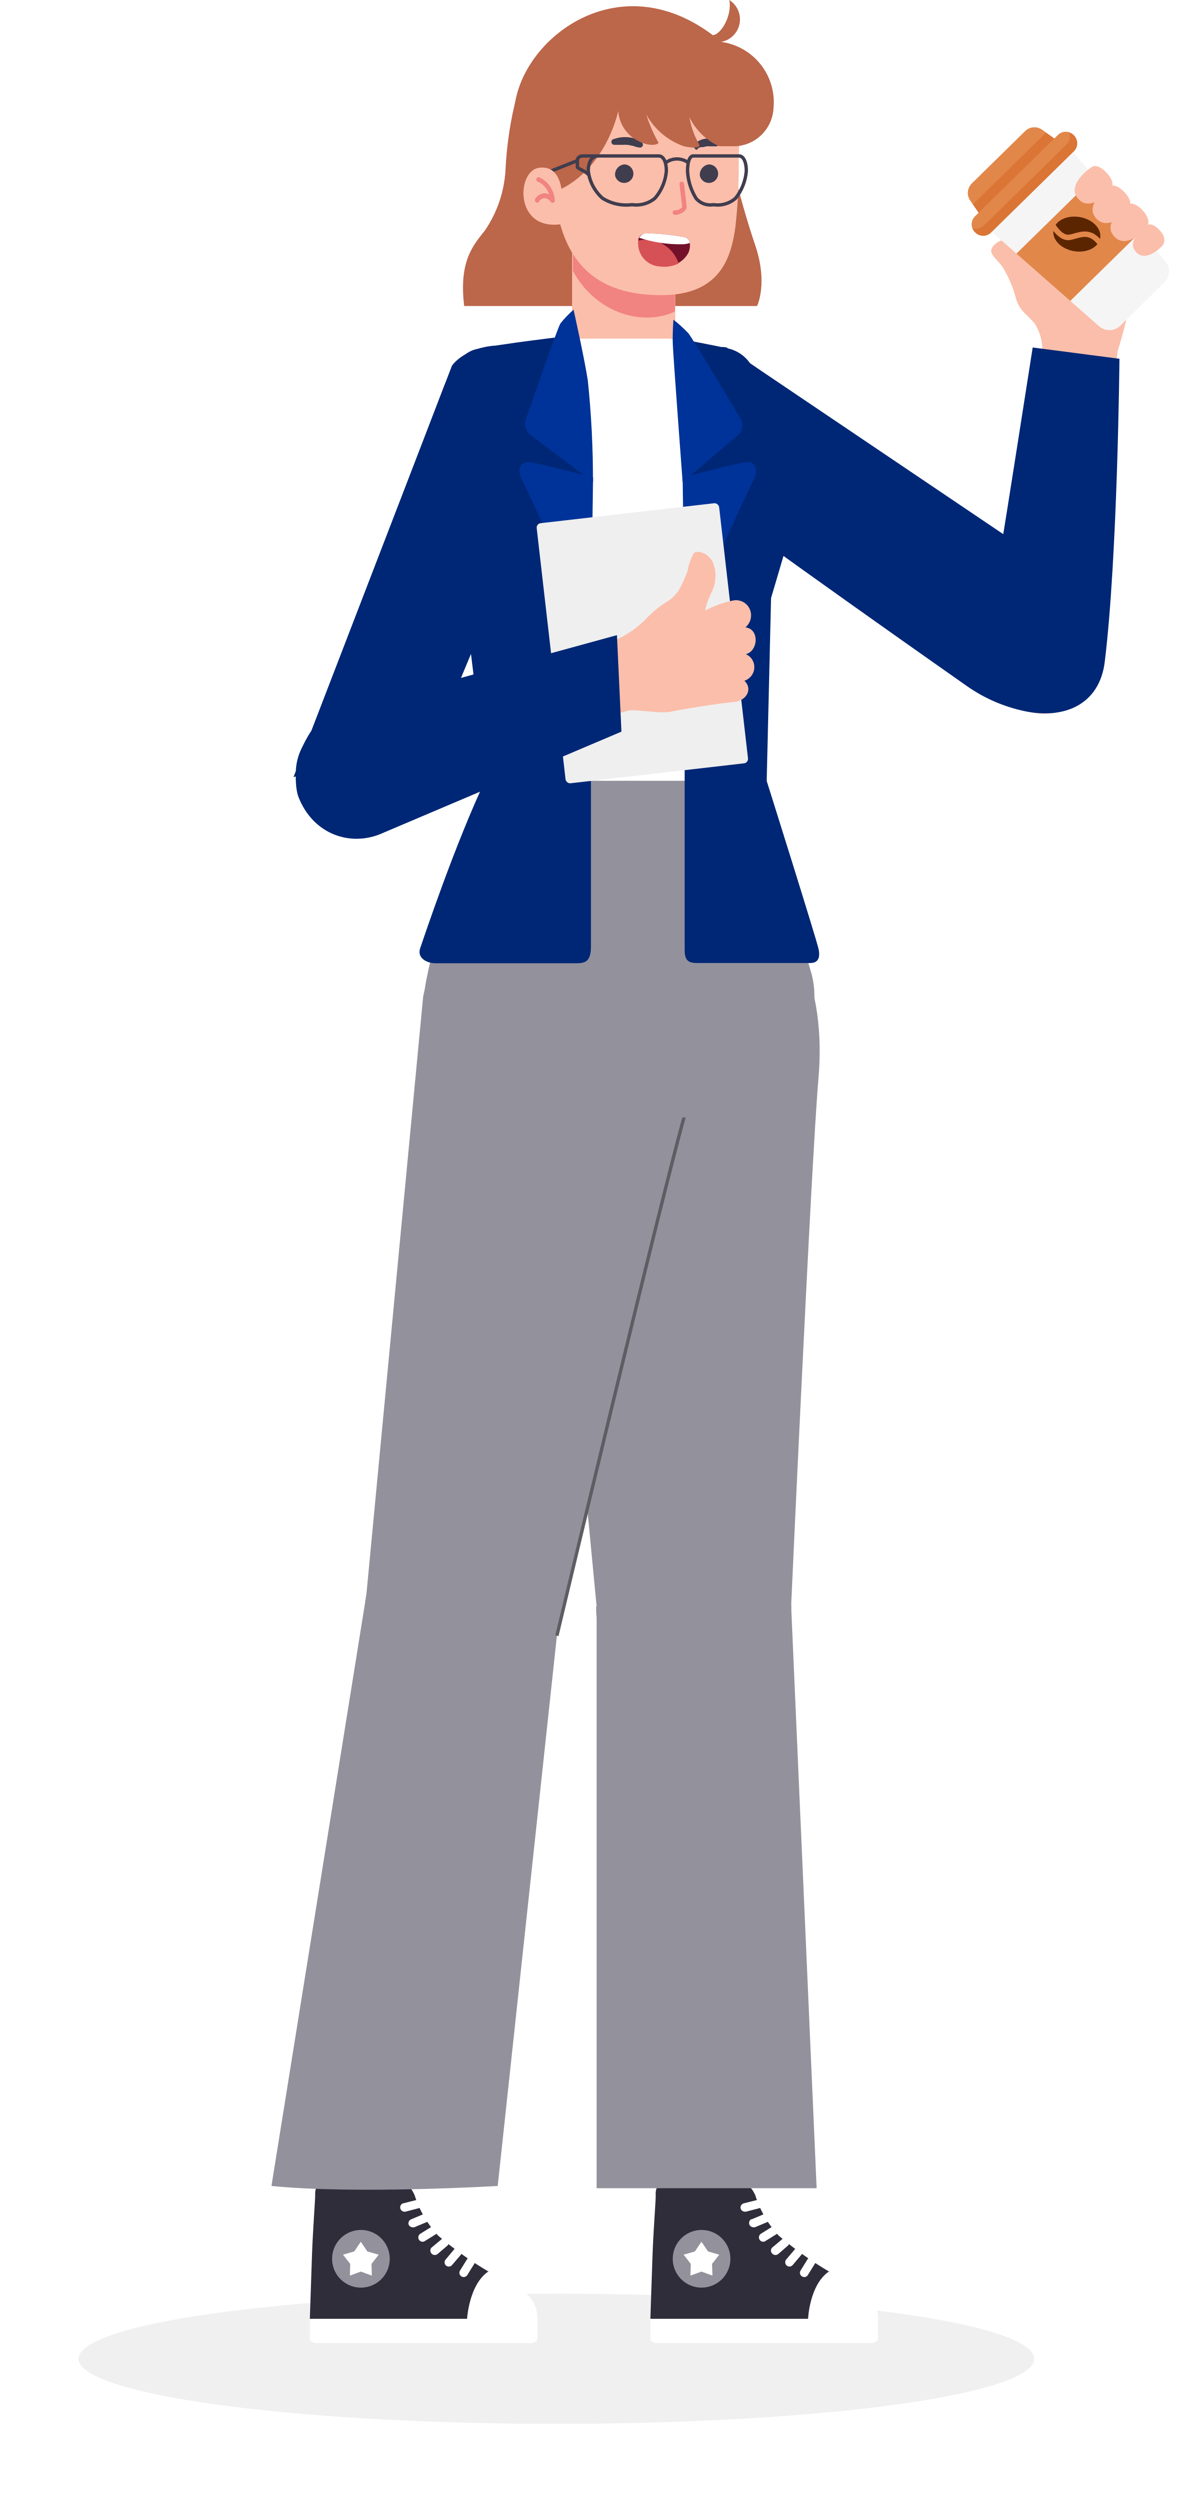 <svg width="267" height="557" viewBox="0 0 267 557" fill="none" xmlns="http://www.w3.org/2000/svg">
<path d="M115.201 21.206C113.761 26.716 112.906 32.364 112.652 38.054C112.35 42.79 110.783 47.358 108.115 51.282C105.566 54.57 102.227 57.986 103.451 68.181H168.727C168.727 68.181 171.275 63.084 168.217 54.341C164.614 43.548 161.962 32.461 160.29 21.206H115.201Z" fill="#BC664A"/>
<path d="M127.5 51V74.764C127.5 74.764 129.228 82.965 140.805 82.965C143.103 83.176 145.389 82.423 147.192 80.861C148.995 79.299 150.179 77.048 150.5 74.568V51H127.5Z" fill="#FBBEAA"/>
<path d="M150.426 69.405C143.238 72.795 132.763 69.761 127.69 60.356V51.282H150.426V69.405Z" fill="#F18380"/>
<path d="M164.623 34.74C164.732 39.924 164.502 45.109 163.935 50.263C162.992 57.603 160.392 65.76 147.367 65.76C134.343 65.76 127.741 59.897 124.937 50.263C123.255 44.426 119.84 35.836 121.242 25.87C122.643 15.904 128.633 9.43 142.779 9.048C156.925 8.665 166.178 15.038 164.623 34.74Z" fill="#FBBEAA"/>
<path d="M137.095 39.175C137.186 39.551 137.38 39.893 137.656 40.164C137.931 40.434 138.277 40.622 138.654 40.706C139.031 40.79 139.424 40.766 139.788 40.638C140.152 40.51 140.473 40.282 140.714 39.98C140.956 39.679 141.107 39.316 141.153 38.932C141.198 38.549 141.134 38.16 140.97 37.811C140.805 37.462 140.546 37.165 140.222 36.956C139.897 36.747 139.521 36.633 139.134 36.627C138.831 36.655 138.537 36.744 138.268 36.889C138 37.033 137.764 37.23 137.574 37.468C137.383 37.706 137.243 37.98 137.161 38.273C137.079 38.566 137.056 38.873 137.095 39.175Z" fill="#403D4F"/>
<path d="M155.982 39.175C156.073 39.551 156.267 39.893 156.543 40.164C156.818 40.434 157.164 40.622 157.541 40.706C157.918 40.79 158.311 40.766 158.675 40.638C159.039 40.51 159.36 40.282 159.602 39.98C159.843 39.679 159.995 39.316 160.04 38.932C160.085 38.549 160.022 38.16 159.857 37.811C159.692 37.462 159.433 37.165 159.109 36.956C158.784 36.747 158.408 36.633 158.021 36.627C157.72 36.658 157.427 36.749 157.16 36.895C156.894 37.041 156.659 37.238 156.469 37.475C156.28 37.712 156.139 37.984 156.055 38.276C155.972 38.568 155.947 38.874 155.982 39.175Z" fill="#403D4F"/>
<path d="M143.238 31.962C143.238 31.962 143.238 31.962 143.034 31.759C142.829 31.559 142.597 31.387 142.346 31.249C142.024 31.065 141.682 30.919 141.326 30.816C140.497 30.588 139.636 30.502 138.778 30.561C138.417 30.579 138.059 30.63 137.707 30.713L136.713 30.994C136.549 31.047 136.412 31.162 136.331 31.314C136.25 31.466 136.232 31.644 136.28 31.809C136.322 31.94 136.403 32.054 136.513 32.136C136.622 32.218 136.755 32.264 136.891 32.268H138.803C139.134 32.243 139.466 32.243 139.797 32.268C140.125 32.298 140.449 32.358 140.766 32.447C141.097 32.447 141.326 32.625 141.581 32.651C141.763 32.727 141.95 32.787 142.142 32.829H142.371C142.531 32.898 142.71 32.902 142.872 32.84C143.034 32.778 143.166 32.655 143.238 32.498C143.276 32.409 143.295 32.314 143.295 32.217C143.295 32.121 143.276 32.026 143.238 31.937V31.962Z" fill="#403D4F"/>
<path d="M155.651 32.931C155.651 32.931 155.651 32.931 155.804 32.931L156.186 32.778H156.466C156.567 32.756 156.672 32.756 156.772 32.778C156.998 32.703 157.227 32.644 157.46 32.599C157.698 32.573 157.937 32.573 158.174 32.599H159.627C159.713 32.599 159.798 32.582 159.877 32.548C159.956 32.515 160.027 32.466 160.087 32.404C160.146 32.342 160.193 32.269 160.223 32.188C160.254 32.108 160.268 32.022 160.264 31.937C160.259 31.81 160.218 31.688 160.146 31.584C160.074 31.48 159.973 31.399 159.856 31.35L159.066 31.07C158.784 30.986 158.493 30.934 158.2 30.917C157.853 30.866 157.501 30.866 157.155 30.917C156.489 31 155.857 31.255 155.319 31.656L154.835 32.141C154.708 32.294 154.708 32.344 154.708 32.37V32.599C154.685 32.774 154.731 32.951 154.835 33.094C154.94 33.236 155.095 33.333 155.268 33.364C155.443 33.269 155.579 33.116 155.651 32.931Z" fill="#403D4F"/>
<path d="M150.426 47.867C150.856 47.865 151.281 47.775 151.675 47.604C152.069 47.434 152.425 47.185 152.72 46.873C152.828 46.758 152.911 46.621 152.964 46.472C153.016 46.323 153.038 46.164 153.026 46.006C153.026 45.726 152.593 42.209 152.44 40.909C152.411 40.783 152.339 40.671 152.237 40.592C152.134 40.513 152.008 40.472 151.879 40.475C151.748 40.494 151.63 40.564 151.549 40.668C151.468 40.773 151.431 40.905 151.446 41.036C151.446 41.215 152.007 45.828 152.058 46.134C151.849 46.365 151.593 46.548 151.307 46.671C151.021 46.794 150.712 46.855 150.401 46.847C150.27 46.854 150.147 46.911 150.057 47.006C149.967 47.1 149.916 47.226 149.917 47.357C149.923 47.49 149.978 47.617 150.073 47.711C150.167 47.805 150.293 47.861 150.426 47.867Z" fill="#F18380"/>
<path d="M152.771 52.888C153.714 53.118 154.071 54.545 153.484 56.202C152.906 57.343 151.96 58.255 150.799 58.791C149.638 59.328 148.33 59.457 147.087 59.158C146.408 59.126 145.742 58.959 145.129 58.665C144.516 58.372 143.968 57.959 143.517 57.451C143.065 56.943 142.72 56.349 142.502 55.706C142.283 55.062 142.196 54.382 142.244 53.704C142.244 52.608 143.009 51.971 144.436 51.971C147.235 52.045 150.023 52.352 152.771 52.888Z" fill="#73102A"/>
<path d="M142.244 53.831V53.602C144.11 53.171 146.069 53.455 147.735 54.399C149.401 55.343 150.652 56.878 151.241 58.7C149.93 59.342 148.455 59.573 147.01 59.362C146.331 59.321 145.667 59.144 145.057 58.841C144.448 58.539 143.905 58.117 143.461 57.602C143.016 57.087 142.68 56.487 142.471 55.84C142.262 55.192 142.185 54.509 142.244 53.831Z" fill="#D65155"/>
<path d="M151.955 54.418C148.727 54.468 145.513 53.977 142.448 52.965C142.64 52.618 142.933 52.337 143.288 52.159C143.642 51.982 144.043 51.916 144.436 51.971C147.235 52.045 150.022 52.352 152.771 52.888C153.034 52.979 153.265 53.147 153.433 53.369C153.601 53.591 153.698 53.859 153.714 54.137C153.149 54.337 152.553 54.433 151.955 54.418Z" fill="white"/>
<path d="M137.784 24.724C137.784 24.724 135.235 37.468 124.428 42.413C124.428 42.413 113.417 36.015 114.692 23.806C116.272 8.768 137.631 -8.156 158.889 7.85C160.953 7.519 163.196 3.161 162.533 0C163.402 0.546 164.086 1.341 164.495 2.282C164.905 3.223 165.021 4.266 164.828 5.274C164.635 6.282 164.143 7.208 163.415 7.931C162.687 8.655 161.758 9.142 160.749 9.329C164.219 9.812 167.368 11.617 169.538 14.367C171.709 17.117 172.733 20.599 172.397 24.087C172.289 26.285 171.373 28.366 169.826 29.933C168.279 31.498 166.209 32.439 164.012 32.574H160.265C157.366 31.246 155.022 28.947 153.638 26.075C153.998 28.24 154.75 30.321 155.855 32.217C156.059 32.6 155.6 33.262 152.465 32.6C148.866 31.362 145.858 28.826 144.029 25.488C144.714 27.677 145.628 29.787 146.756 31.784C146.756 32.166 145.099 32.727 142.652 31.606C141.289 31.013 140.115 30.058 139.257 28.845C138.398 27.632 137.889 26.206 137.784 24.724Z" fill="#BC664A"/>
<path d="M154.504 34.741C153.587 34.741 153.23 36.423 153.23 38.029C153.324 40.204 153.973 42.319 155.116 44.171C155.584 44.73 156.19 45.157 156.875 45.407C157.559 45.658 158.298 45.724 159.016 45.599C159.89 45.734 160.784 45.676 161.634 45.43C162.483 45.183 163.269 44.754 163.935 44.171C165.338 42.414 166.174 40.272 166.331 38.029C166.331 36.423 165.847 34.741 164.7 34.741H154.504Z" stroke="#403D4F" stroke-width="0.75" stroke-miterlimit="10"/>
<path d="M146.806 34.741C148.03 34.741 148.514 36.423 148.514 38.029C148.347 40.297 147.453 42.451 145.965 44.171C145.261 44.749 144.444 45.175 143.566 45.421C142.689 45.666 141.77 45.727 140.868 45.599C138.577 45.893 136.254 45.389 134.292 44.171C132.502 42.592 131.365 40.401 131.105 38.029C131.105 36.423 131.717 34.741 133.272 34.741H146.806Z" stroke="#403D4F" stroke-width="0.75" stroke-miterlimit="10"/>
<path d="M153.434 36.27C152.702 35.712 151.806 35.409 150.885 35.409C149.964 35.409 149.069 35.712 148.336 36.27" stroke="#403D4F" stroke-width="0.75" stroke-miterlimit="10"/>
<path d="M133.222 34.741H130.112C129.45 34.741 128.685 34.894 128.685 35.786V37.213C128.685 37.57 130.954 38.283 131.234 39.074" stroke="#403D4F" stroke-width="0.75" stroke-miterlimit="10"/>
<path d="M121.905 38.462L128.685 35.786" stroke="#403D4F" stroke-width="0.75" stroke-miterlimit="10"/>
<path d="M125.396 44.299C125.192 40.832 124.274 36.78 120.043 37.392C115.098 38.156 114.614 51.538 125.141 49.932L125.396 44.299Z" fill="#FBBEAA"/>
<path d="M119.687 45.191C119.776 45.192 119.863 45.169 119.939 45.124C120.016 45.079 120.078 45.014 120.12 44.936C120.232 44.715 120.399 44.527 120.604 44.389C120.809 44.25 121.046 44.167 121.293 44.146C121.587 44.149 121.875 44.228 122.13 44.376C122.384 44.523 122.596 44.733 122.746 44.987C122.807 45.074 122.894 45.139 122.996 45.171C123.097 45.203 123.206 45.201 123.306 45.165C123.414 45.136 123.508 45.067 123.569 44.973C123.63 44.879 123.654 44.766 123.638 44.656C123.594 43.584 123.26 42.544 122.672 41.646C122.084 40.748 121.264 40.027 120.299 39.558C120.234 39.519 120.161 39.496 120.086 39.489C120.011 39.482 119.935 39.491 119.864 39.517C119.793 39.543 119.729 39.584 119.676 39.638C119.623 39.691 119.582 39.756 119.557 39.827C119.532 39.898 119.524 39.974 119.531 40.049C119.539 40.124 119.564 40.197 119.603 40.261C119.642 40.326 119.695 40.381 119.758 40.422C119.821 40.464 119.893 40.49 119.967 40.501C120.54 40.779 121.05 41.172 121.467 41.654C121.883 42.136 122.197 42.697 122.389 43.305C122.033 43.129 121.638 43.05 121.242 43.075C120.83 43.114 120.433 43.253 120.087 43.48C119.741 43.706 119.455 44.014 119.254 44.375C119.198 44.491 119.188 44.624 119.226 44.747C119.263 44.87 119.346 44.974 119.458 45.038L119.687 45.191Z" fill="#F18380"/>
<g opacity="0.3" filter="url(#filter0_f_110_31)">
<ellipse cx="106.5" cy="14.5" rx="106.5" ry="14.5" transform="matrix(1 0 0 -1 17.5 540)" fill="#CBCBCB"/>
</g>
<path d="M232.287 78.356C232.389 76.121 231.791 73.91 230.575 72.031C228.704 69.862 227.302 69.328 226.458 66.591C225.809 64.049 224.771 61.623 223.383 59.398C222.39 58.034 220.902 56.917 220.902 55.876C220.902 54.834 222.887 52.825 225.714 53.395C226.925 53.773 228.038 54.413 228.973 55.271C229.907 56.128 230.641 57.182 231.121 58.356C231.392 57.641 231.551 56.888 231.592 56.124L232.212 38.92C232.222 38.526 232.31 38.137 232.472 37.778C232.634 37.419 232.866 37.095 233.155 36.827C233.444 36.559 233.784 36.351 234.155 36.217C234.525 36.082 234.919 36.023 235.313 36.043C235.94 36.069 236.542 36.292 237.036 36.679C237.287 36.876 241.482 41.963 245.577 47.006C249.551 51.901 253.431 56.754 253.518 57.05C252.722 64.28 251.226 71.415 249.053 78.356C249.027 79.515 248.759 80.655 248.265 81.704C247.772 82.753 247.064 83.687 246.188 84.447C245.312 85.206 244.287 85.773 243.179 86.112C242.07 86.452 240.903 86.555 239.752 86.417C238.711 86.451 237.674 86.262 236.712 85.861C235.751 85.46 234.886 84.856 234.178 84.092C233.47 83.327 232.935 82.419 232.608 81.43C232.282 80.44 232.172 79.392 232.287 78.356Z" fill="#FBBEAA"/>
<path d="M236.285 31.801L219.029 48.728C218.846 48.468 218.663 48.194 218.481 47.933C217.932 47.139 217.377 46.337 216.828 45.543C216.624 45.248 216.427 44.96 216.224 44.666C215.401 43.481 215.561 41.877 216.585 40.869L228.475 29.203C229.499 28.195 231.107 28.072 232.278 28.915C232.564 29.125 232.849 29.322 233.135 29.533C233.922 30.096 234.71 30.66 235.497 31.224C235.755 31.421 236.02 31.611 236.285 31.801Z" fill="#E2874A"/>
<g opacity="0.53">
<path d="M235.497 31.237L218.473 47.925C217.925 47.131 217.369 46.33 216.821 45.535L233.128 29.539C233.922 30.109 234.71 30.673 235.497 31.237Z" fill="#D46424"/>
</g>
<path d="M239.322 34.059C239.953 34.812 240.591 35.557 241.229 36.316C242.126 37.368 243.009 38.422 243.899 39.481C247.333 43.542 250.754 47.604 254.188 51.665C256.031 53.846 257.874 56.027 259.718 58.208C260.895 59.603 260.796 61.662 259.499 62.935L249.69 72.553C248.393 73.826 246.329 73.885 244.953 72.68C242.81 70.792 240.659 68.912 238.516 67.025C234.522 63.509 230.528 60.008 226.534 56.492C225.494 55.586 224.453 54.666 223.42 53.753C222.687 53.106 221.94 52.459 221.199 51.805C220.243 50.967 219.862 49.721 220.076 48.565C220.192 47.887 220.529 47.233 221.054 46.709L234.208 33.804C234.747 33.279 235.399 32.961 236.089 32.855C237.268 32.682 238.502 33.082 239.322 34.059Z" fill="#F5F5F5"/>
<path d="M243.9 39.48C247.334 43.541 250.755 47.602 254.189 51.663L238.524 67.03C234.53 63.514 230.536 60.013 226.535 56.504L243.9 39.48Z" fill="#E2874A"/>
<g opacity="0.52">
<path d="M236.001 58.639C233.948 56.841 231.909 55.042 229.863 53.25L226.553 56.503C230.547 60.018 234.54 63.52 238.541 67.028L254.206 51.662C253.653 51.012 253.113 50.363 252.559 49.713L243.665 58.435C241.556 60.499 238.214 60.581 236.001 58.639Z" fill="#E2874A"/>
</g>
<path d="M239.347 33.698L220.863 51.828C219.887 52.786 218.312 52.778 217.354 51.788L217.263 51.699C216.304 50.723 216.32 49.155 217.303 48.19L235.787 30.06C236.763 29.102 238.331 29.117 239.297 30.1L239.387 30.189C240.339 31.172 240.323 32.74 239.347 33.698Z" fill="#E2874A"/>
<g opacity="0.53">
<path d="M238.299 29.498C238.642 30.406 238.44 31.465 237.703 32.178L219.273 50.252C218.577 50.937 217.585 51.129 216.718 50.843C216.839 51.166 217.022 51.468 217.281 51.72L217.316 51.754C218.288 52.744 219.891 52.766 220.881 51.794L239.311 33.72C240.3 32.748 240.322 31.145 239.35 30.155L239.315 30.121C239.021 29.834 238.673 29.618 238.299 29.498Z" fill="#D46424"/>
</g>
<path d="M239.766 53.158C241.452 52.688 242.925 52.283 244.581 54.391C243.574 55.646 241.538 56.32 239.358 55.953C236.568 55.483 234.561 53.497 234.765 51.457C235.613 52.531 236.955 53.758 238.526 53.463C238.939 53.389 239.366 53.273 239.766 53.158Z" fill="#5B2500"/>
<path d="M240.632 48.353C243.505 48.836 245.554 50.932 245.2 53.029C245.194 53.091 245.174 53.154 245.161 53.209C243.123 50.975 241.106 51.532 239.44 51.994C239.041 52.11 238.669 52.211 238.297 52.271C237.125 52.492 235.927 51.105 235.266 50.09C236.223 48.718 238.341 47.974 240.632 48.353Z" fill="#5B2500"/>
<path d="M239.877 43.721C238.468 41.474 241.329 38.51 243.144 37.352C243.144 37.352 244.236 36.088 246.5 38.352C249 40.852 247.5 42.563 247.5 42.563C245.867 44.3 242.055 47.195 239.877 43.721Z" fill="#FBBEAA"/>
<path d="M243.877 48.073C242.468 45.825 245.329 42.862 247.144 41.704C247.144 41.704 248.236 40.44 250.5 42.704C253 45.204 251.5 46.915 251.5 46.915C249.867 48.652 246.055 51.547 243.877 48.073Z" fill="#FBBEAA"/>
<path d="M247.877 52.073C246.468 49.825 249.329 46.862 251.144 45.704C251.144 45.704 252.236 44.44 254.5 46.704C257 49.204 255.5 50.915 255.5 50.915C253.867 52.652 250.055 55.547 247.877 52.073Z" fill="#FBBEAA"/>
<path d="M252.813 55.633C251.645 53.75 254.016 51.266 255.52 50.295C255.52 50.295 256.425 49.236 258.301 51.133C260.373 53.229 259.13 54.663 259.13 54.663C257.776 56.119 254.617 58.545 252.813 55.633Z" fill="#FBBEAA"/>
<path d="M147.703 483.134C147.703 480.746 148.651 478.456 150.34 476.768C152.028 475.079 154.318 474.131 156.706 474.131C159.094 474.131 161.384 475.079 163.072 476.768C164.761 478.456 165.709 480.746 165.709 483.134V502.703H147.703V483.134Z" fill="#FBBEAA"/>
<path d="M165.065 486.78C167.272 486.78 167.669 487.748 168.314 489.012C169.36 492.383 171.148 495.477 173.547 498.065C177.129 501.116 180.971 503.847 185.031 506.225V516.593H144.95C144.95 516.593 145.223 508.408 145.421 502.629C145.619 496.85 146.19 489.806 146.14 489.062C146.091 488.318 146.14 486.78 147.504 486.78H165.065Z" fill="#302D3B"/>
<path d="M149.935 503.199C149.93 504.472 150.303 505.717 151.007 506.777C151.711 507.838 152.714 508.665 153.889 509.154C155.064 509.643 156.357 509.773 157.606 509.526C158.854 509.279 160.001 508.666 160.901 507.766C161.801 506.866 162.413 505.72 162.66 504.471C162.907 503.223 162.778 501.929 162.289 500.754C161.799 499.579 160.972 498.576 159.912 497.872C158.852 497.168 157.606 496.795 156.334 496.8C154.639 496.807 153.015 497.483 151.816 498.682C150.617 499.88 149.941 501.504 149.935 503.199Z" fill="#93929C"/>
<path d="M156.334 499.429L154.87 501.587L152.365 502.306L153.953 504.365L153.878 506.969L156.334 506.076L158.789 506.969L158.69 504.365L160.302 502.306L157.797 501.587L156.334 499.429Z" fill="white"/>
<path d="M184.758 506.052C184.758 506.052 190.437 509.053 192.57 510.516C193.558 511.185 194.36 512.094 194.902 513.156C195.444 514.219 195.709 515.401 195.671 516.593H180.095C180.095 516.593 180.417 508.979 184.758 506.052Z" fill="white"/>
<path d="M144.95 516.593V520.884C144.95 521.603 145.595 522 146.686 522H193.96C195.026 522 195.671 521.603 195.671 520.884V516.593H144.95Z" fill="white"/>
<path d="M180.095 503.15C180.232 502.939 180.446 502.79 180.691 502.734C180.937 502.679 181.194 502.721 181.409 502.852C181.516 502.918 181.609 503.005 181.682 503.107C181.755 503.209 181.807 503.324 181.834 503.447C181.862 503.569 181.865 503.696 181.843 503.82C181.821 503.943 181.775 504.061 181.707 504.167L180.045 506.845C179.965 506.984 179.849 507.099 179.709 507.177C179.57 507.256 179.411 507.296 179.251 507.292C179.068 507.289 178.888 507.238 178.73 507.143C178.623 507.077 178.531 506.991 178.458 506.889C178.385 506.787 178.333 506.671 178.305 506.548C178.277 506.426 178.274 506.299 178.296 506.176C178.318 506.052 178.365 505.934 178.433 505.829L180.095 503.15Z" fill="white"/>
<path d="M177.168 501.091C177.249 500.997 177.348 500.919 177.46 500.863C177.571 500.807 177.693 500.773 177.817 500.764C177.941 500.755 178.066 500.77 178.185 500.809C178.303 500.848 178.413 500.91 178.507 500.992C178.602 501.073 178.679 501.172 178.735 501.284C178.791 501.395 178.825 501.517 178.834 501.641C178.843 501.765 178.828 501.89 178.789 502.009C178.75 502.127 178.688 502.237 178.606 502.331L176.672 504.613C176.582 504.718 176.472 504.802 176.349 504.862C176.225 504.922 176.09 504.955 175.952 504.96C175.773 504.957 175.598 504.904 175.447 504.806C175.296 504.709 175.175 504.571 175.097 504.409C175.02 504.247 174.99 504.066 175.009 503.888C175.029 503.709 175.098 503.539 175.208 503.398L177.168 501.091Z" fill="white"/>
<path d="M174.415 498.785C174.612 498.658 174.849 498.607 175.081 498.641C175.314 498.676 175.525 498.793 175.677 498.973C175.829 499.152 175.91 499.38 175.906 499.614C175.902 499.849 175.813 500.074 175.655 500.248L173.448 502.158C173.275 502.305 173.055 502.384 172.828 502.381C172.691 502.386 172.555 502.36 172.431 502.304C172.306 502.248 172.196 502.164 172.109 502.059C172.017 501.973 171.944 501.869 171.894 501.754C171.844 501.639 171.818 501.515 171.818 501.389C171.818 501.264 171.844 501.139 171.894 501.024C171.944 500.909 172.017 500.805 172.109 500.719L174.415 498.785Z" fill="white"/>
<path d="M169.579 497.644L172.059 496.106C172.277 495.977 172.536 495.939 172.782 495.999C173.028 496.059 173.24 496.213 173.373 496.428C173.44 496.535 173.485 496.655 173.505 496.779C173.526 496.904 173.52 497.031 173.49 497.154C173.46 497.276 173.406 497.392 173.33 497.493C173.255 497.594 173.16 497.679 173.051 497.743L170.571 499.281C170.424 499.378 170.251 499.43 170.075 499.429C169.913 499.426 169.755 499.38 169.616 499.298C169.477 499.215 169.362 499.098 169.281 498.958C169.15 498.743 169.107 498.486 169.163 498.241C169.219 497.995 169.368 497.781 169.579 497.644Z" fill="white"/>
<path d="M167.495 494.444L170.272 493.279C170.509 493.18 170.776 493.18 171.013 493.277C171.25 493.375 171.439 493.563 171.537 493.8C171.586 493.915 171.611 494.039 171.611 494.164C171.611 494.29 171.586 494.414 171.537 494.529C171.489 494.644 171.418 494.749 171.328 494.837C171.239 494.924 171.133 494.993 171.017 495.04L168.239 496.205H167.867C167.653 496.194 167.449 496.112 167.286 495.972C167.124 495.832 167.013 495.642 166.97 495.432C166.928 495.222 166.956 495.003 167.051 494.811C167.146 494.619 167.302 494.464 167.495 494.37V494.444Z" fill="white"/>
<path d="M165.759 490.873L168.834 490.104C169.078 490.044 169.335 490.084 169.549 490.215C169.763 490.345 169.916 490.555 169.975 490.798C170.034 491.042 169.995 491.298 169.864 491.512C169.734 491.726 169.524 491.88 169.281 491.939L166.23 492.733H166.007C165.793 492.73 165.586 492.659 165.416 492.529C165.246 492.4 165.123 492.219 165.064 492.013C165.011 491.77 165.054 491.516 165.183 491.304C165.312 491.091 165.519 490.937 165.759 490.873Z" fill="white"/>
<path d="M134.532 357.98C134.805 345.976 142.891 340.172 154.87 340.47C166.85 340.768 175.481 347.043 175.208 359.022L165.709 484.102H147.702L134.532 357.98Z" fill="#FBBEAA"/>
<path d="M132.969 357.906C133.036 355.056 133.663 352.247 134.816 349.639C135.968 347.032 137.623 344.677 139.685 342.709C141.748 340.741 144.178 339.198 146.836 338.169C149.495 337.14 152.33 336.645 155.18 336.712C158.03 336.779 160.839 337.406 163.446 338.558C166.054 339.711 168.409 341.365 170.377 343.428C172.345 345.49 173.887 347.92 174.916 350.579C175.945 353.237 176.441 356.072 176.374 358.922L182.005 487.5H132.97L132.969 357.906Z" fill="#93929C"/>
<path d="M71.806 483.134C71.806 480.746 72.755 478.456 74.443 476.768C76.132 475.079 78.422 474.131 80.809 474.131C83.197 474.131 85.487 475.079 87.176 476.768C88.864 478.456 89.813 480.746 89.813 483.134V502.703H71.806V483.134Z" fill="#FBBEAA"/>
<path d="M89.144 486.78C91.376 486.78 91.773 487.748 92.393 489.012C93.451 492.384 95.247 495.476 97.651 498.065C101.228 501.122 105.071 503.853 109.135 506.225V516.593H69.054C69.054 516.593 69.326 508.408 69.525 502.629C69.723 496.85 70.269 489.806 70.244 489.062C70.219 488.318 70.244 486.78 71.584 486.78H89.144Z" fill="#302D3B"/>
<path d="M74.014 503.199C74.009 504.471 74.382 505.715 75.085 506.775C75.788 507.834 76.789 508.662 77.963 509.152C79.136 509.642 80.428 509.772 81.676 509.527C82.924 509.282 84.071 508.672 84.972 507.775C85.873 506.878 86.487 505.733 86.737 504.486C86.987 503.24 86.861 501.947 86.375 500.771C85.89 499.596 85.067 498.591 84.01 497.884C82.953 497.177 81.71 496.8 80.438 496.8C78.739 496.8 77.109 497.473 75.904 498.673C74.701 499.872 74.021 501.5 74.014 503.199Z" fill="#93929C"/>
<path d="M80.413 499.429L78.95 501.587L76.445 502.306L78.057 504.365L77.983 506.969L80.413 506.076L82.869 506.969L82.794 504.365L84.406 502.306L81.877 501.587L80.413 499.429Z" fill="white"/>
<path d="M108.836 506.052C108.836 506.052 114.541 509.053 116.649 510.516C117.642 511.18 118.448 512.087 118.99 513.151C119.533 514.215 119.794 515.4 119.75 516.593H104.099C104.099 516.593 104.521 508.979 108.836 506.052Z" fill="white"/>
<path d="M69.054 516.593V520.884C69.054 521.603 69.674 522 70.765 522H118.088C119.18 522 119.8 521.603 119.8 520.884V516.593H69.054Z" fill="white"/>
<path d="M104.199 503.15C104.333 502.936 104.548 502.785 104.794 502.729C105.041 502.673 105.299 502.717 105.513 502.852C105.727 502.987 105.878 503.201 105.934 503.448C105.99 503.694 105.946 503.953 105.811 504.167L104.149 506.846C104.063 506.985 103.942 507.099 103.799 507.177C103.655 507.255 103.494 507.295 103.33 507.292C103.154 507.292 102.981 507.241 102.834 507.143C102.728 507.077 102.635 506.991 102.562 506.889C102.489 506.787 102.437 506.671 102.409 506.549C102.381 506.426 102.378 506.299 102.4 506.176C102.422 506.052 102.469 505.934 102.537 505.829L104.199 503.15Z" fill="white"/>
<path d="M101.247 501.091C101.41 500.901 101.642 500.781 101.892 500.758C102.141 500.735 102.391 500.81 102.586 500.967C102.778 501.135 102.898 501.37 102.921 501.624C102.945 501.878 102.869 502.132 102.71 502.331L100.751 504.613C100.665 504.721 100.556 504.809 100.431 504.869C100.306 504.929 100.17 504.96 100.032 504.96C99.85 504.962 99.671 504.911 99.518 504.814C99.364 504.717 99.242 504.577 99.166 504.412C99.09 504.247 99.063 504.063 99.089 503.883C99.115 503.703 99.193 503.535 99.312 503.398L101.247 501.091Z" fill="white"/>
<path d="M98.519 498.785C98.716 498.658 98.953 498.607 99.185 498.641C99.418 498.676 99.629 498.793 99.781 498.973C99.933 499.152 100.014 499.38 100.01 499.614C100.006 499.849 99.917 500.074 99.759 500.248L97.527 502.158C97.354 502.305 97.134 502.384 96.907 502.381C96.77 502.384 96.635 502.357 96.511 502.301C96.386 502.245 96.276 502.163 96.188 502.059C96.099 501.971 96.029 501.867 95.981 501.752C95.933 501.637 95.908 501.514 95.908 501.389C95.908 501.265 95.933 501.141 95.981 501.026C96.029 500.911 96.099 500.807 96.188 500.719L98.519 498.785Z" fill="white"/>
<path d="M93.682 497.644L96.163 496.106C96.377 496.016 96.616 496.005 96.837 496.077C97.058 496.148 97.246 496.297 97.366 496.496C97.486 496.694 97.531 496.93 97.492 497.159C97.454 497.388 97.334 497.595 97.155 497.743L94.674 499.281C94.528 499.378 94.355 499.43 94.178 499.429C94.013 499.427 93.851 499.383 93.708 499.301C93.564 499.218 93.445 499.1 93.36 498.958C93.231 498.74 93.193 498.481 93.253 498.235C93.313 497.989 93.467 497.777 93.682 497.644Z" fill="white"/>
<path d="M231.071 88.842L220.974 144.5C219.308 151.482 221.883 157.799 231.071 158.907C232.767 159.101 234.49 158.99 236.136 158.582C237.782 158.173 239.316 157.475 240.645 156.529C241.974 155.584 243.071 154.412 243.868 153.083C244.665 151.754 245.146 150.297 245.283 148.8L248.362 88.953C249.17 83.301 246.368 79.533 241.471 79.067C235.463 78.491 232.283 81.616 231.071 88.842Z" fill="#FBBEAA"/>
<path d="M91.599 494.445L94.377 493.279C94.493 493.23 94.617 493.206 94.742 493.206C94.867 493.206 94.991 493.231 95.106 493.279C95.222 493.328 95.326 493.399 95.414 493.488C95.502 493.577 95.571 493.683 95.617 493.8C95.71 494.031 95.71 494.288 95.618 494.519C95.525 494.75 95.347 494.937 95.121 495.04L92.319 496.206C92.204 496.231 92.085 496.231 91.971 496.206C91.78 496.206 91.594 496.149 91.435 496.043C91.276 495.937 91.152 495.787 91.078 495.61C91.003 495.386 91.015 495.142 91.111 494.926C91.208 494.71 91.382 494.538 91.599 494.445Z" fill="white"/>
<path d="M89.862 490.873L92.913 490.104C93.16 490.044 93.42 490.083 93.638 490.212C93.856 490.342 94.015 490.553 94.079 490.798C94.109 490.919 94.114 491.044 94.095 491.167C94.076 491.289 94.033 491.407 93.969 491.513C93.904 491.619 93.819 491.711 93.719 491.784C93.619 491.858 93.505 491.91 93.385 491.939L90.334 492.733H90.086C89.862 492.716 89.652 492.622 89.49 492.466C89.328 492.311 89.225 492.105 89.199 491.882C89.173 491.66 89.225 491.435 89.346 491.246C89.466 491.058 89.649 490.917 89.862 490.848V490.873Z" fill="white"/>
<path d="M81.653 357.608C82.872 351.978 86.276 347.062 91.118 343.942C95.959 340.821 101.842 339.75 107.473 340.966C119.204 343.446 125.529 355.004 122.999 366.736L89.813 486.16H71.584L81.653 357.608Z" fill="#FBBEAA"/>
<path d="M81.656 355.252C83.002 349.757 86.438 345.004 91.234 342.003C96.03 339.002 101.807 337.99 107.337 339.182C112.867 340.374 117.715 343.676 120.848 348.386C123.982 353.096 125.155 358.842 124.118 364.404L110.924 487C110.924 487 79.325 488.885 60.5 487L81.656 355.252Z" fill="#93929C"/>
<path d="M239.051 135.402L167.818 81.283C159.509 75.975 153.854 78.802 149.439 84.482C147.423 87.231 146.488 90.626 146.813 94.019C147.137 97.413 148.699 100.569 151.2 102.886L222.259 155.244C224.763 157.359 227.987 158.426 231.258 158.223C234.53 158.019 237.597 156.561 239.82 154.153L240.142 153.806C241.322 152.547 242.233 151.061 242.819 149.439C243.406 147.816 243.656 146.091 243.554 144.369C243.452 142.647 243 140.964 242.225 139.422C241.451 137.88 240.371 136.512 239.051 135.402Z" fill="#FBBEAA"/>
<path d="M151.199 102.861C150.542 102.295 149.943 101.663 149.414 100.976C148.945 99.211 148.885 97.362 149.237 95.57C149.59 93.778 150.345 92.09 151.447 90.633C155.193 84.855 163.055 80.316 166.552 81.184L170.024 82.945L209.337 112.708C205.857 120.885 201.157 128.486 195.398 135.253L151.199 102.861Z" fill="#F18380"/>
<path d="M161.939 77.413L223.582 118.988C223.323 121.115 230.157 77.413 230.157 77.413L249.493 79.93C249.493 79.93 249.099 124.058 246.213 147.478C245.06 156.828 237.35 160.397 228.146 158.389C223.602 157.397 219.324 155.533 215.517 152.861C199.159 141.379 153.265 109.038 149.513 104.969C143.04 97.95 143.039 92.692 146.76 86.913C150.48 81.134 158.442 76.545 161.939 77.413Z" fill="#002776"/>
<path d="M132.969 357.906L120.246 224.691C120.246 209.983 135.4 193.961 157.747 197.408C177.936 200.558 184.088 220.847 182.426 240.069C180.764 259.291 176.275 358.849 176.275 358.849C176.208 361.699 175.58 364.507 174.428 367.115C173.276 369.722 171.621 372.077 169.559 374.045C167.496 376.013 165.066 377.556 162.408 378.585C159.749 379.614 156.914 380.109 154.064 380.042C151.214 379.976 148.405 379.348 145.798 378.196C143.19 377.043 140.835 375.389 138.867 373.326C136.899 371.264 135.357 368.834 134.328 366.175C133.299 363.517 132.803 360.682 132.87 357.832L132.969 357.906Z" fill="#93929C"/>
<path d="M81.654 355.252L94.303 222.062C96.982 207.602 114.964 194.779 136.269 202.369C155.491 209.239 157.723 230.321 152.465 248.899C147.207 267.476 124.116 364.404 124.116 364.404C122.77 369.899 119.334 374.652 114.538 377.653C109.742 380.654 103.965 381.666 98.435 380.474C92.905 379.282 88.058 375.98 84.924 371.27C81.79 366.56 80.617 360.813 81.654 355.252Z" fill="#93929C"/>
<path d="M152.465 248.899C147.231 267.476 124.115 364.405 124.115 364.405" stroke="#5E5D63" stroke-width="0.75" stroke-miterlimit="10"/>
<path d="M148.744 75.305C148.744 75.305 159.707 77.215 161.84 77.785C163.099 78.081 164.262 78.691 165.221 79.558C166.179 80.426 166.902 81.523 167.321 82.746C168.686 85.995 175.705 107.275 176.35 109.582C176.786 112.123 176.376 114.737 175.184 117.023C174.167 119.801 168.909 132.45 168.909 132.45L168.115 173.201L138.502 177.898L110.127 173.201C110.127 173.201 100.206 97.404 99.71 92.716C99.213 88.029 101.545 78.976 107.15 77.835C112.756 76.694 128.133 75.355 128.133 75.355L148.744 75.305Z" fill="#FBBEAA"/>
<path d="M169.506 156.816V171.142C150.11 172.928 119.205 171.663 107.597 171.142C107.051 167.05 106.481 160.105 105.886 155.492C121.685 155.889 147.779 157.361 169.506 156.816Z" fill="white"/>
<path d="M67.218 169.555L98.99 85.945C103.232 77.016 109.507 76.421 116.352 78.901C119.518 80.164 122.108 82.549 123.627 85.601C125.146 88.653 125.488 92.157 124.587 95.445L91.872 177.566C90.88 180.69 88.717 183.309 85.836 184.872C82.955 186.435 79.58 186.821 76.42 185.949L75.949 185.825C74.282 185.371 72.725 184.581 71.374 183.505C70.022 182.429 68.904 181.089 68.087 179.566C67.27 178.044 66.772 176.371 66.622 174.65C66.473 172.929 66.676 171.195 67.218 169.555Z" fill="#FBBEAA"/>
<path d="M80.388 134.881L98.99 85.945C99.489 84.872 100.078 83.843 100.751 82.87C103.029 81.443 105.638 80.629 108.323 80.508C111.009 80.386 113.68 80.96 116.079 82.175C118.864 83.53 121.102 85.796 122.424 88.597C123.745 91.398 124.071 94.567 123.346 97.578C123.346 97.875 123.172 98.446 123.023 99.215L103.826 147.456C95.441 144.432 87.544 140.195 80.388 134.881Z" fill="#F18380"/>
<path d="M100.726 81.481L65.414 173.129C94.418 163.848 96 168.5 101.5 154C101.5 154 124.983 97.95 125.678 94.13C126.402 91.119 126.077 87.951 124.755 85.15C123.434 82.349 121.195 80.083 118.41 78.728C110.647 74.76 102.909 78.356 100.726 81.481Z" fill="#002776"/>
<path d="M94.531 221.611C95.074 214.782 102.4 188.6 110.27 173.685C110.27 173.685 127.435 170.964 138.49 171C150.025 171.038 167.945 173.685 167.945 173.685C173.077 185.297 178.923 210.665 180.625 216.138C181.653 219.358 181.778 222.797 180.986 226.083C180.195 229.369 178.517 232.375 176.135 234.775C170.289 241.407 155.216 249 151.738 249C136.773 246.864 122.105 243.009 108.025 237.512C100.081 234.184 94.013 228.464 94.531 221.611Z" fill="#93929C"/>
<path d="M149.265 75.445C149.265 75.445 160.307 77.369 162.48 77.944C163.745 78.248 164.914 78.864 165.878 79.737C166.843 80.61 167.573 81.711 168.001 82.94C169.35 86.213 176.42 107.647 177.095 109.97C177.534 112.53 177.121 115.162 175.92 117.465C174.921 120.188 169.6 132.904 169.6 132.904L168.801 173.949H110.368C110.368 173.949 100.45 97.629 99.976 92.933C99.501 88.236 101.824 79.093 107.47 77.944C113.116 76.794 128.58 75.445 128.58 75.445H149.265Z" fill="white"/>
<path d="M127.83 75.445C130.141 83.582 131.442 91.972 131.702 100.427V210.972C131.702 214.369 130.228 214.594 128.455 214.594H96.953C95.329 214.594 92.856 213.545 93.655 211.222C94.454 208.898 101.499 187.789 108.369 173.374C108.369 173.374 98.526 94.057 98.526 90.309C98.526 86.562 101.274 78.968 106.021 77.819C110.768 76.669 127.93 74.696 127.93 74.696L127.83 75.445Z" fill="#002776"/>
<path d="M150.089 75.721C151.488 86.344 152.322 97.035 152.587 107.747V211.472C152.587 213.82 153.187 214.545 155.41 214.545H180.567C182.241 214.545 182.865 213.521 182.441 211.447C182.016 209.374 170.874 173.974 170.874 173.974L171.848 133.229C171.848 133.229 177.569 114.043 177.794 112.519C178.066 110.614 177.887 108.671 177.269 106.848C176.57 105.024 168.576 83.615 167.826 82.066C167.321 81.012 166.596 80.078 165.7 79.329C164.804 78.579 163.757 78.03 162.63 77.719C159.932 77.07 150.014 75.221 150.014 75.221L150.089 75.721Z" fill="#002776"/>
<path d="M131.703 139.799C131.703 139.799 117.288 108.696 116.264 106.673C115.24 104.649 115.839 102.626 118.287 103C120.736 103.375 132.177 106.348 132.177 106.348L131.703 139.799Z" fill="#003399"/>
<path d="M132.152 107.422C132.152 107.422 119.411 97.754 118.287 96.955C117.751 96.539 117.357 95.968 117.161 95.319C116.964 94.67 116.973 93.976 117.188 93.332C117.662 92.258 124.108 73.347 124.907 72.048C125.789 70.947 126.767 69.927 127.83 69C127.83 69 130.203 79.567 131.003 84.739C131.794 92.273 132.178 99.846 132.152 107.422Z" fill="#003399"/>
<path d="M152.612 139.799C152.612 139.799 167.027 108.696 168.026 106.673C169.025 104.649 168.451 102.626 166.003 103C163.554 103.375 152.138 106.348 152.138 106.348L152.612 139.799Z" fill="#003399"/>
<path d="M152.138 107.422C152.138 107.422 163.479 97.754 164.479 96.955C164.959 96.498 165.277 95.898 165.385 95.244C165.493 94.591 165.385 93.919 165.078 93.333C164.454 92.258 154.411 75.446 153.437 74.271C152.405 73.167 151.285 72.148 150.089 71.224C150.089 71.224 149.864 74.072 149.939 76.52C150.014 78.968 152.138 107.422 152.138 107.422Z" fill="#003399"/>
<g filter="url(#filter1_d_110_31)">
<rect x="117.5" y="116.672" width="40.929" height="58.324" rx="1" transform="rotate(-6.555 117.5 116.672)" fill="#EFEFEF"/>
</g>
<path d="M136.717 142.811C139.563 141.609 142.137 139.827 144.275 137.578C145.598 136.189 147.099 134.984 148.736 133.994C149.697 133.394 150.526 132.601 151.171 131.667C152.024 130.217 152.73 128.686 153.277 127.098C153.48 125.73 153.946 124.411 154.647 123.217C155.315 122.605 157.669 122.932 158.892 125.308C159.313 126.366 159.504 127.505 159.452 128.649C159.399 129.793 159.105 130.916 158.588 131.942C157.98 133.172 157.504 134.463 157.167 135.792L157.389 135.925C159.252 134.936 161.242 134.219 163.3 133.795C164.046 133.628 164.823 133.719 165.506 134.051C166.19 134.384 166.739 134.94 167.066 135.629C167.393 136.319 167.478 137.102 167.308 137.852C167.138 138.602 166.723 139.276 166.129 139.765C169.34 140.134 168.976 145.086 166.219 145.741C166.81 145.988 167.308 146.414 167.647 146.959C167.986 147.504 168.149 148.142 168.114 148.788C168.079 149.434 167.849 150.056 167.453 150.569C167.057 151.083 166.516 151.464 165.902 151.661C167.86 153.466 166.429 156.441 162.874 156.454C159.985 156.748 152.26 157.957 149.572 158.536C146.885 159.114 141.483 157.835 139.747 158.372C137.164 159.318 134.164 159.334 131.876 152.537C129.587 145.74 134.059 143.69 136.717 142.811Z" fill="#FBBEAA"/>
<path d="M138.5 163L85.5 185.5C78.276 188.873 69.745 185.929 66.5 177.5C65.907 175.929 65.867 173.36 65.94 171.682C66.014 170.004 66.427 168.359 67.156 166.845C67.885 165.332 69.234 162.604 70.5 161.5C71.766 160.396 76.276 158.359 77.875 157.843L137.5 141.5L138.5 163Z" fill="#002776"/>
<defs>
<filter id="filter0_f_110_31" x="0.5" y="494" width="247" height="63" filterUnits="userSpaceOnUse" color-interpolation-filters="sRGB">
<feFlood flood-opacity="0" result="BackgroundImageFix"/>
<feBlend mode="normal" in="SourceGraphic" in2="BackgroundImageFix" result="shape"/>
<feGaussianBlur stdDeviation="8.5" result="effect1_foregroundBlur_110_31"/>
</filter>
<filter id="filter1_d_110_31" x="117.607" y="112.107" width="49.104" height="62.4" filterUnits="userSpaceOnUse" color-interpolation-filters="sRGB">
<feFlood flood-opacity="0" result="BackgroundImageFix"/>
<feColorMatrix in="SourceAlpha" type="matrix" values="0 0 0 0 0 0 0 0 0 0 0 0 0 0 0 0 0 0 127 0" result="hardAlpha"/>
<feOffset dx="2"/>
<feComposite in2="hardAlpha" operator="out"/>
<feColorMatrix type="matrix" values="0 0 0 0 0.604 0 0 0 0 0.6 0 0 0 0 0.631 0 0 0 1 0"/>
<feBlend mode="normal" in2="BackgroundImageFix" result="effect1_dropShadow_110_31"/>
<feBlend mode="normal" in="SourceGraphic" in2="effect1_dropShadow_110_31" result="shape"/>
</filter>
</defs>
</svg>
